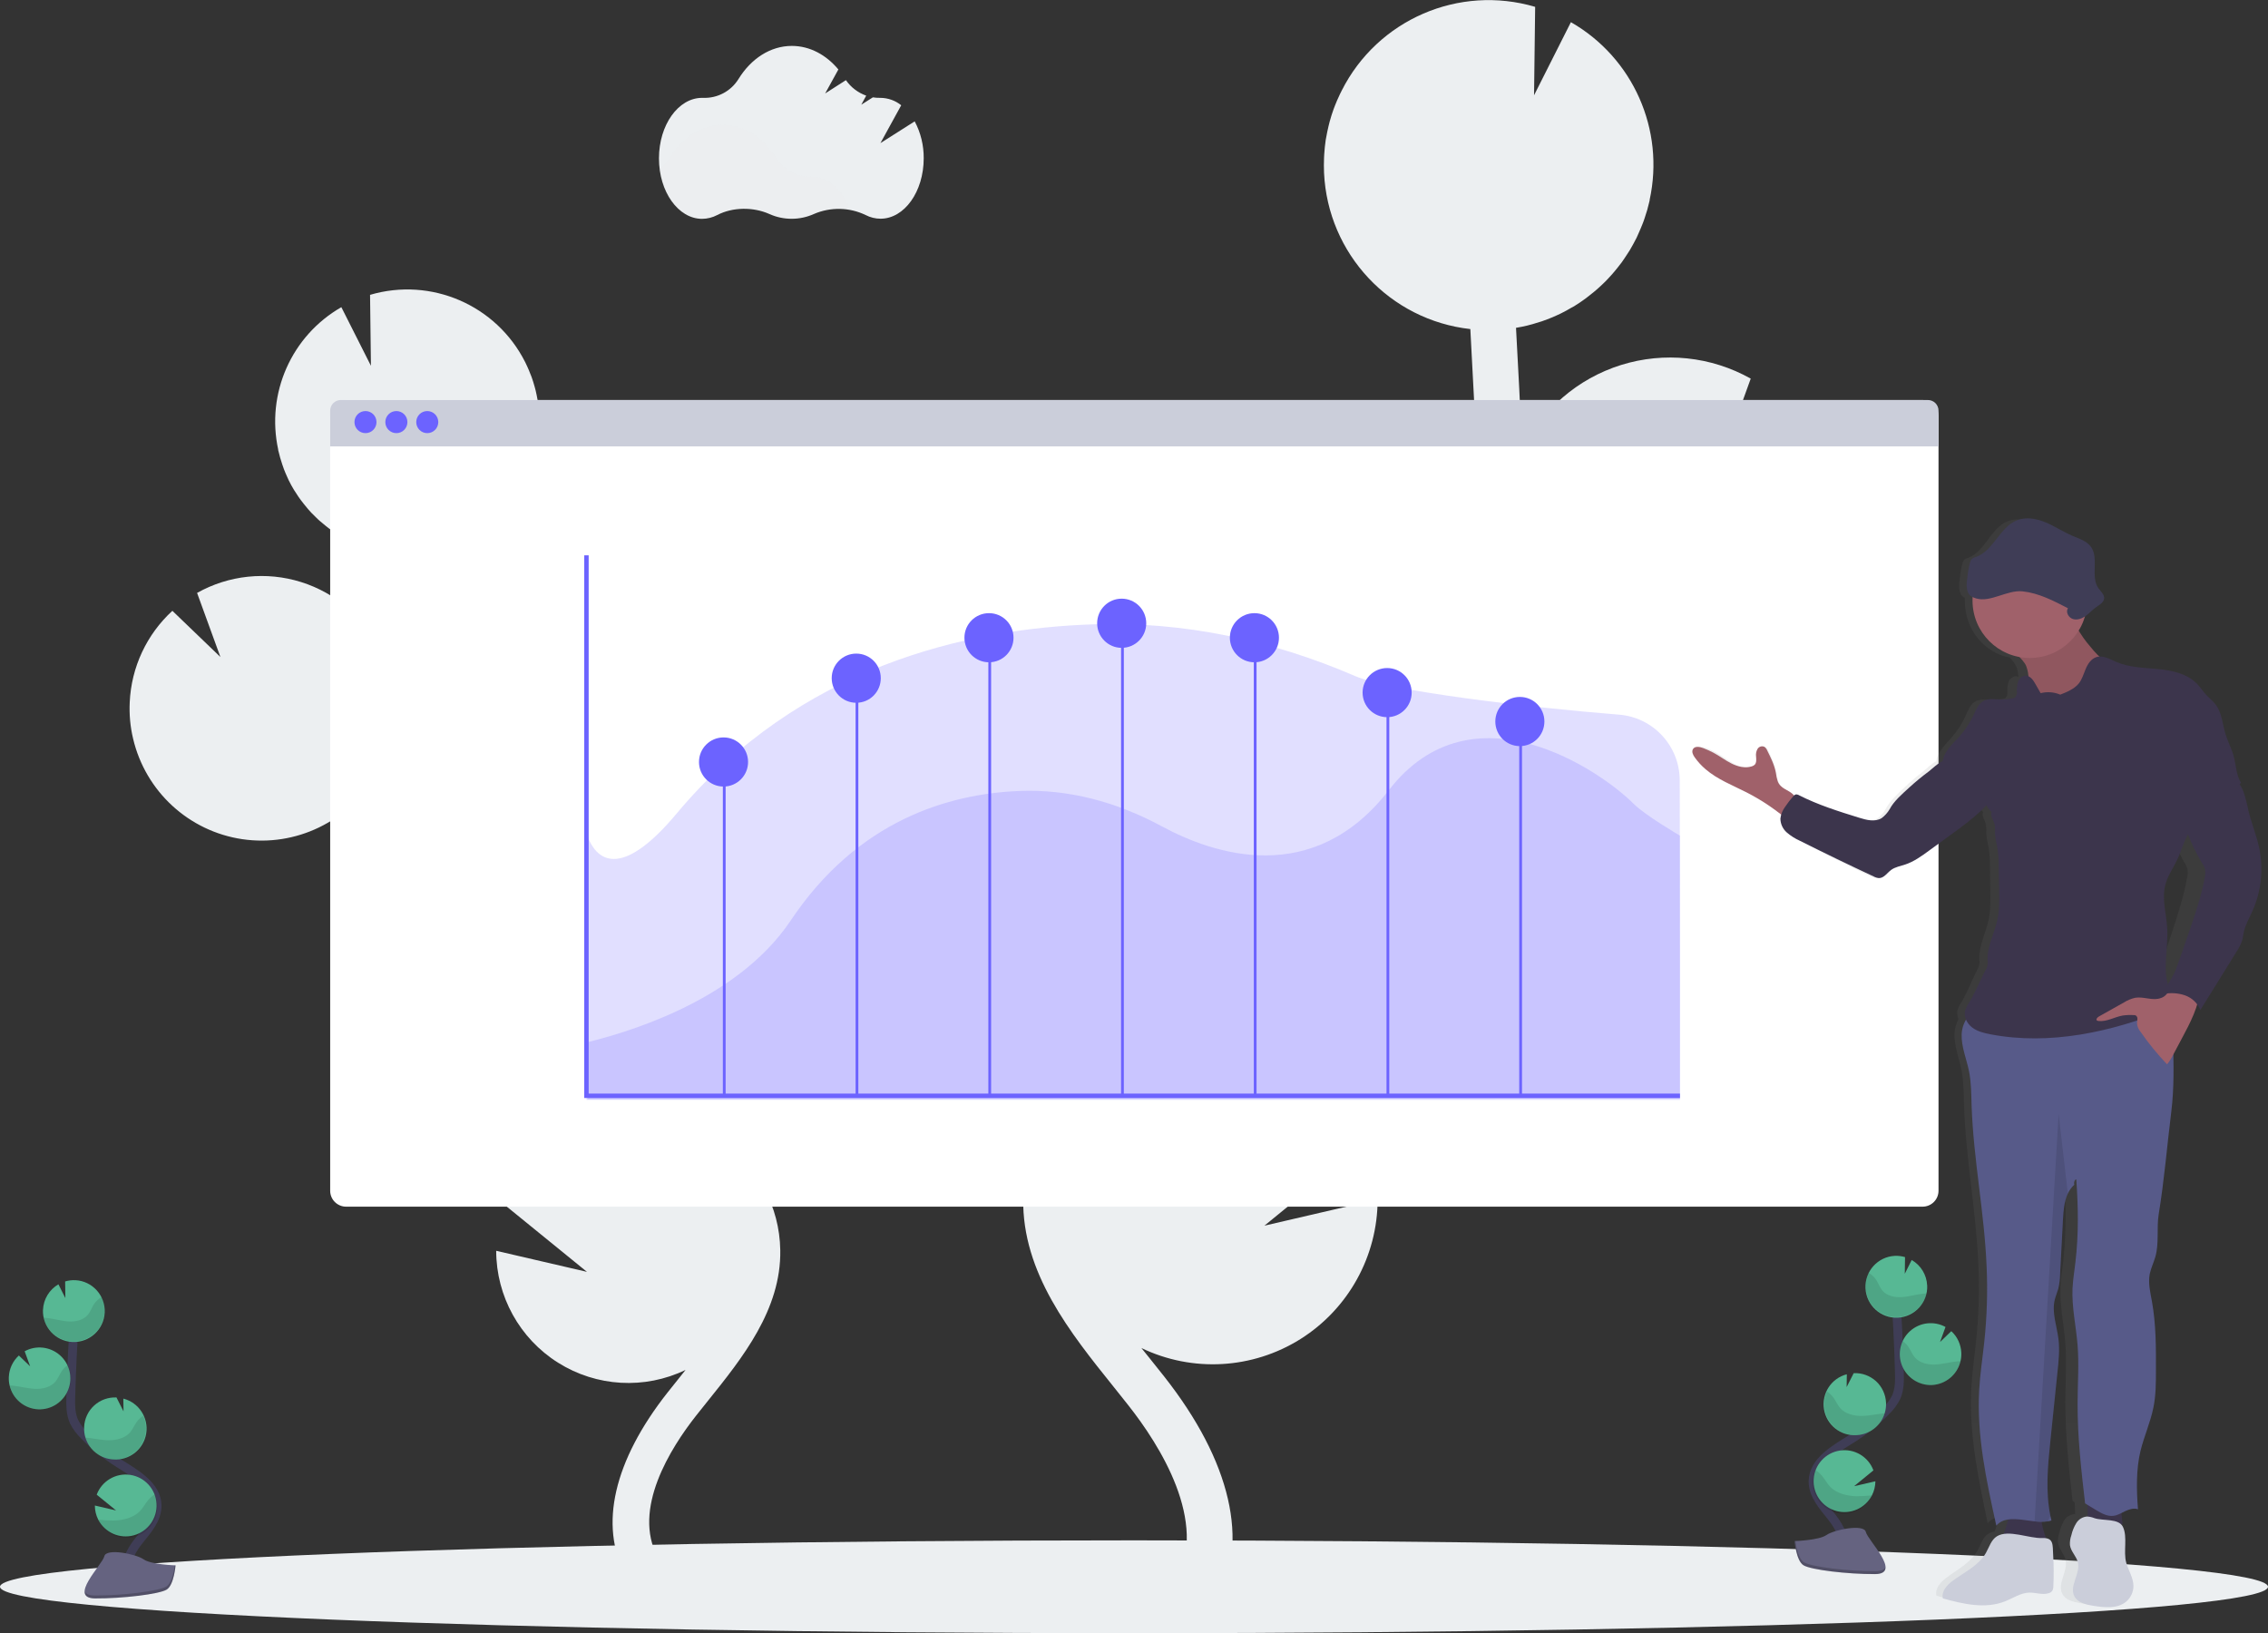 <svg xmlns="http://www.w3.org/2000/svg" viewBox="0 0 493 355" width="493" height="355">
	<rect x="0" y="0" width="493" height="355" fill="#333333" stroke="none"/>
	<defs>
		<linearGradient id="grd1" gradientUnits="userSpaceOnUse"  x1="6294.951" y1="23697.358" x2="6294.951" y2="110.782">
			<stop offset="0" stop-color="#808080" stop-opacity="0.25" />
			<stop offset="54" stop-color="#808080" stop-opacity="0.12" />
			<stop offset="100" stop-color="#808080" stop-opacity="0.1" />
		</linearGradient>
	</defs>
	<style>
		tspan { white-space:pre }
		.shp0 { fill: #eceff1 } 
		.shp1 { opacity: 0.031;fill: #cfd8dc } 
		.shp2 { fill: #ffffff } 
		.shp3 { fill: #cbceda } 
		.shp4 { fill: #6c63ff } 
		.shp5 { opacity: 0.2;fill: #6c63ff } 
		.shp6 { fill: none;stroke: #6c63ff;stroke-width: 0.96 } 
		.shp7 { fill: none;stroke: #6c63ff;stroke-width: 0.6 } 
		.shp8 { fill: url(#grd1) } 
		.shp9 { fill: #a0616a } 
		.shp10 { fill: #3c354c } 
		.shp11 { opacity: 0.102;fill: #000000 } 
		.shp12 { fill: #575a89 } 
		.shp13 { fill: #3f3d56 } 
		.shp14 { fill: none;stroke: #3f3d56;stroke-width: 1.92 } 
		.shp15 { fill: #57b894 } 
		.shp16 { fill: #656380 } 
		.shp17 { opacity: 0.2;fill: #000000 } 
	</style>
	<g id="Client-Side">
		<g id="4-1-1-Overview">
			<g id="undraw_growth_analytics_8btt">
				<path id="Path" class="shp0" d="M198.83 26.38L191.38 31.11L195.9 22.88C194.62 21.85 193.04 21.29 191.4 21.27L191.28 21.27C190.77 21.28 190.25 21.24 189.74 21.16L187.22 22.76L188.29 20.79C186.51 20.16 184.96 18.98 183.88 17.42L179.37 20.31L182.24 15.1C179.6 11.93 176.04 9.98 172.12 9.98C167.43 9.98 163.25 12.78 160.55 17.14C158.92 19.8 155.99 21.38 152.87 21.27L152.62 21.27C147.44 21.27 143.24 27.16 143.24 34.42C143.24 41.68 147.44 47.57 152.62 47.57C153.76 47.56 154.88 47.28 155.89 46.75C159.27 44.99 163.71 44.95 167.25 46.52C170.32 47.9 173.84 47.9 176.91 46.52C180.52 44.96 184.62 45.04 188.16 46.74C189.16 47.26 190.27 47.54 191.4 47.54C196.59 47.54 200.79 41.66 200.79 34.4C200.81 31.6 200.14 28.84 198.83 26.38Z" />
				<path id="Path" class="shp1" d="M184.8 45.62C182.09 45.1 179.29 45.41 176.76 46.5C173.68 47.87 170.17 47.87 167.1 46.5C163.47 44.9 159.31 44.98 155.74 46.72C154.74 47.25 153.61 47.53 152.48 47.54C147.87 47.54 144.04 42.89 143.24 36.76C144.16 36.09 144.94 35.25 145.54 34.28C148.24 29.92 152.42 27.12 157.12 27.12C161.81 27.12 165.95 29.88 168.63 34.2C170.27 36.85 173.17 38.44 176.28 38.41L176.4 38.41C180.08 38.38 183.25 41.33 184.8 45.62Z" />
				<path id="Path" class="shp0" d="M135.3 231.19L132.29 229.31C132 229.14 131.71 228.94 131.43 228.76C144.65 226.48 154.53 215.33 155.23 201.91C155.92 188.49 147.24 176.38 134.33 172.74L134.48 184.59L127.98 171.7L127.9 171.7C112.06 170.96 98.63 183.22 97.89 199.08C97.86 199.63 97.89 200.17 97.89 200.71C95.63 198.13 93.57 195.36 92.21 192.32C89.46 186.18 89.41 179.21 89.63 170.75C90.06 153.99 90.78 137.09 91.72 120.24C105.74 118.68 116.55 107.15 117.22 93.03C117.26 92.16 117.24 91.29 117.22 90.43C117.22 90.21 117.22 90 117.18 89.78C117.13 88.95 117.05 88.12 116.92 87.3C116.92 87.17 116.87 87.04 116.85 86.91C116.73 86.22 116.59 85.54 116.43 84.86C116.36 84.61 116.3 84.36 116.23 84.11C116.03 83.37 115.81 82.67 115.55 81.94C115.47 81.7 115.37 81.46 115.27 81.24C115.07 80.71 114.85 80.19 114.62 79.69C114.49 79.42 114.37 79.15 114.24 78.88C114.21 78.82 114.18 78.74 114.14 78.68L114.14 78.68C107.89 66.31 93.71 60.18 80.44 64.09L80.63 79.51L74.2 66.77C63.36 72.98 57.8 85.53 60.48 97.76L60.45 97.76C60.5 97.96 60.56 98.16 60.61 98.36C60.7 98.74 60.8 99.12 60.9 99.49C61.04 99.97 61.19 100.45 61.35 100.93C61.47 101.29 61.58 101.64 61.72 101.99C61.91 102.5 62.13 102.99 62.35 103.49C62.48 103.78 62.6 104.07 62.74 104.36C63.1 105.1 63.5 105.83 63.93 106.53C64.08 106.78 64.24 107.01 64.41 107.26C64.71 107.74 65.02 108.22 65.37 108.67C65.57 108.95 65.79 109.22 66.01 109.5C66.32 109.9 66.65 110.29 66.97 110.67C67.2 110.94 67.45 111.21 67.69 111.47C68.05 111.84 68.41 112.2 68.78 112.55C69.03 112.79 69.26 113.03 69.53 113.25C69.96 113.63 70.4 113.99 70.84 114.34C71.07 114.52 71.29 114.7 71.52 114.87C72.2 115.35 72.9 115.83 73.62 116.31C73.76 116.4 73.91 116.46 74.04 116.54C74.65 116.9 75.26 117.24 75.9 117.55C76.17 117.68 76.45 117.8 76.73 117.93C77.24 118.16 77.77 118.38 78.3 118.59L79.26 118.93C79.79 119.11 80.33 119.27 80.87 119.41C81.19 119.49 81.51 119.59 81.83 119.66C82.41 119.8 83.01 119.92 83.62 120.02L83.73 120.05C83.34 127.15 82.99 134.26 82.68 141.37C79.22 134.26 72.99 128.88 65.45 126.52C57.91 124.15 49.73 125.01 42.84 128.88L47.91 142.81L37.47 132.77C31.88 137.9 28.54 145.04 28.2 152.63C28.07 155.29 28.31 157.96 28.93 160.55C31.62 172.02 41.03 180.68 52.66 182.41C64.3 184.13 75.81 178.57 81.7 168.37C81.7 169.09 81.65 169.81 81.63 170.54C81.44 178 81.2 187.29 84.92 195.59C87.44 201.21 91.48 205.78 95.47 209.87C98.07 212.53 100.77 215.11 103.54 217.61C106.26 221.27 109.82 224.23 113.91 226.25C118.45 229.76 123.16 233.06 128.03 236.11L131.07 238C133.81 239.69 136.61 241.44 139.35 243.25C138.87 243.2 138.39 243.15 137.91 243.12C125.42 242.54 113.99 250.12 109.64 261.86L127.59 276.46L107.86 271.88C107.87 281.76 112.95 290.95 121.3 296.2C129.66 301.46 140.12 302.06 149.02 297.78L147.71 299.43C146.83 300.53 145.95 301.63 145.09 302.71C133.42 317.52 130.18 331.58 135.95 342.29L142.98 338.49C137.34 328.06 145.79 314.71 151.34 307.68C152.18 306.62 153.04 305.54 153.91 304.46C161.37 295.18 169.82 284.66 169.61 271.76C169.29 252.3 150.45 240.6 135.3 231.19Z" />
				<path id="Path" class="shp0" d="M265.24 209.93L269 207.59C269.36 207.36 269.71 207.11 270.07 206.89C253.5 204.04 241.14 190.03 240.36 173.22C240.08 167.6 241.14 162.01 243.45 156.88C247.8 147.17 256.23 139.89 266.47 137L266.28 151.79L274.37 135.71L274.47 135.71C294.23 134.79 310.99 150.08 311.92 169.88C311.95 170.56 311.92 171.24 311.92 171.91C314.74 168.69 317.3 165.23 319 161.45C322.43 153.76 322.5 145.11 322.22 134.54C321.69 113.62 320.79 92.54 319.61 71.53C302.12 69.58 288.64 55.19 287.81 37.58C287.76 36.49 287.77 35.41 287.81 34.33C287.81 34.06 287.82 33.79 287.85 33.53C287.92 32.48 288.02 31.45 288.17 30.44C288.19 30.27 288.23 30.11 288.26 29.96C288.41 29.09 288.59 28.24 288.79 27.4C288.87 27.09 288.95 26.77 289.03 26.44C289.28 25.53 289.56 24.62 289.88 23.74C289.98 23.44 290.11 23.15 290.22 22.86C290.48 22.2 290.75 21.56 291.05 20.94C291.2 20.61 291.35 20.27 291.53 19.94C291.57 19.86 291.6 19.77 291.65 19.69C299.44 4.25 317.13 -3.4 333.7 1.49L333.46 20.71L341.47 4.82C355 12.57 361.93 28.23 358.58 43.47L358.61 43.47C358.56 43.73 358.48 43.95 358.42 44.23C358.31 44.71 358.19 45.19 358.06 45.64C357.89 46.24 357.7 46.82 357.5 47.41C357.35 47.85 357.21 48.29 357.02 48.73C356.78 49.36 356.5 49.98 356.23 50.6C356.06 50.96 355.92 51.33 355.75 51.68C355.27 52.61 354.79 53.52 354.26 54.4C354.08 54.71 353.87 55 353.67 55.31C353.29 55.9 352.9 56.49 352.49 57.06C352.23 57.41 351.95 57.75 351.68 58.1C351.29 58.58 350.89 59.09 350.47 59.56C350.18 59.88 349.87 60.21 349.56 60.56C349.13 61.04 348.67 61.47 348.21 61.91C347.9 62.2 347.59 62.5 347.25 62.79C346.72 63.27 346.17 63.7 345.61 64.14C345.33 64.36 345.06 64.59 344.77 64.8C343.93 65.43 343.05 66.02 342.15 66.58C341.98 66.68 341.8 66.76 341.62 66.86C340.87 67.31 340.1 67.73 339.31 68.12C338.97 68.29 338.62 68.43 338.28 68.6C337.63 68.89 336.98 69.17 336.31 69.42C335.92 69.57 335.52 69.71 335.13 69.85C334.47 70.07 333.8 70.27 333.13 70.46C332.73 70.57 332.33 70.68 331.92 70.78C331.19 70.96 330.44 71.1 329.69 71.23L329.54 71.26C330.04 80.13 330.48 89 330.86 97.87C335.18 88.99 342.95 82.29 352.36 79.34C361.77 76.4 371.97 77.47 380.56 82.3L374.28 99.68L387.3 87.16C394.28 93.55 398.44 102.46 398.87 111.93C399.03 115.24 398.73 118.55 397.96 121.78C394.61 136.1 382.87 146.91 368.35 149.07C353.82 151.22 339.46 144.28 332.11 131.55C332.11 132.45 332.17 133.35 332.19 134.25C332.43 143.57 332.73 155.16 328.1 165.5C324.96 172.52 319.9 178.22 314.91 183.32C311.65 186.65 308.3 189.86 304.84 192.97C301.43 197.54 296.99 201.23 291.89 203.75C286.21 208.12 280.34 212.24 274.27 216.05L270.48 218.41C267.07 220.53 263.58 222.7 260.15 224.96C260.75 224.9 261.35 224.84 261.96 224.81C277.54 224.08 291.79 233.52 297.22 248.16L274.85 266.42L299.46 260.71C299.45 273.04 293.11 284.5 282.69 291.06C272.26 297.61 259.21 298.35 248.11 293.02C248.67 293.71 249.22 294.4 249.78 295.09C250.87 296.46 251.97 297.82 253.04 299.18C267.6 317.65 271.65 335.2 264.44 348.56L255.67 343.82C262.69 330.8 252.13 314.14 245.21 305.39C244.16 304.06 243.09 302.72 242.01 301.37C232.71 289.79 222.16 276.67 222.42 260.57C222.82 236.26 246.34 221.66 265.24 209.93Z" />
				<path id="Path" class="shp2" d="M421.38 90.41L421.38 258.82C421.38 259.74 421.02 260.62 420.37 261.27C419.72 261.92 418.84 262.29 417.92 262.29L75.23 262.29C74.31 262.29 73.43 261.92 72.78 261.27C72.13 260.62 71.77 259.74 71.77 258.82L71.77 90.41C71.77 89.49 72.13 88.61 72.78 87.96C73.43 87.31 74.31 86.95 75.23 86.95L417.92 86.95C419.83 86.95 421.38 88.5 421.38 90.41Z" />
				<path id="Path" class="shp3" d="M421.38 89.26L421.38 97.04L71.77 97.04L71.77 89.26C71.77 87.98 72.81 86.95 74.08 86.95L419.07 86.95C420.35 86.95 421.38 87.98 421.38 89.26Z" />
				<path id="Oval" class="shp4" d="M79.45 94.15C78.12 94.15 77.05 93.08 77.05 91.75C77.05 90.42 78.12 89.35 79.45 89.35C80.77 89.35 81.84 90.42 81.84 91.75C81.84 93.08 80.77 94.15 79.45 94.15Z" />
				<path id="Oval" class="shp4" d="M86.16 94.15C84.83 94.15 83.76 93.08 83.76 91.75C83.76 90.42 84.83 89.35 86.16 89.35C87.49 89.35 88.56 90.42 88.56 91.75C88.56 93.08 87.49 94.15 86.16 94.15Z" />
				<path id="Oval" class="shp4" d="M92.87 94.15C91.55 94.15 90.48 93.08 90.48 91.75C90.48 90.42 91.55 89.35 92.87 89.35C94.2 89.35 95.27 90.42 95.27 91.75C95.27 93.08 94.2 94.15 92.87 94.15Z" />
				<path id="Path" class="shp5" d="M365.18 209.91L365.18 238.82L127.7 238.95L127.48 181.16C129.99 188.56 136.18 189.89 147.08 176.84C173.72 144.97 209.94 136.58 237.97 135.7C257.15 135.1 276.29 139.06 294.56 146.95C302.14 150.23 332.13 153.76 351.91 155.34C359.36 155.92 365.11 162.14 365.13 169.62L365.18 209.91Z" />
				<path id="Path" class="shp5" d="M365.18 181.64L365.18 239.09L127.48 239.09L127.48 226.6C134.28 224.89 159.7 218.29 171.88 200.08C186.46 178.27 206.28 172.53 221.61 171.93C232.12 171.51 242.58 174.22 252.56 179.62C263.79 185.69 285.45 193.02 301.9 171.75C320.09 148.24 348.04 167.61 355.13 174.74C357.66 177.26 365.18 181.64 365.18 181.64Z" />
				<path id="Path" class="shp6" d="M127.48 120.71L127.48 238.19L365.18 238.19" />
				<path id="Path" fill-rule="evenodd" class="shp7" d="M157.43 238.19L157.43 166.57" />
				<path id="Path" fill-rule="evenodd" class="shp7" d="M186.28 238.19L186.28 147.41" />
				<path id="Path" fill-rule="evenodd" class="shp7" d="M215.14 238.19L215.14 138.3" />
				<path id="Path" fill-rule="evenodd" class="shp7" d="M243.99 238.19L243.99 135.48" />
				<path id="Path" fill-rule="evenodd" class="shp7" d="M272.84 238.19L272.84 138.62" />
				<path id="Path" fill-rule="evenodd" class="shp7" d="M301.69 238.19L301.69 150.24" />
				<path id="Path" fill-rule="evenodd" class="shp7" d="M330.54 238.19L330.54 156.2" />
				<path id="Oval" class="shp4" d="M157.28 170.97C154.33 170.97 151.94 168.58 151.94 165.63C151.94 162.68 154.33 160.29 157.28 160.29C160.22 160.29 162.61 162.68 162.61 165.63C162.61 168.58 160.22 170.97 157.28 170.97Z" />
				<path id="Oval" class="shp4" d="M186.13 152.76C183.18 152.76 180.79 150.37 180.79 147.41C180.79 144.46 183.18 142.07 186.13 142.07C189.08 142.07 191.46 144.46 191.46 147.41C191.46 150.37 189.08 152.76 186.13 152.76Z" />
				<path id="Oval" class="shp4" d="M214.98 143.96C212.03 143.96 209.64 141.57 209.64 138.62C209.64 135.66 212.03 133.28 214.98 133.28C217.93 133.28 220.31 135.66 220.31 138.62C220.31 141.57 217.93 143.96 214.98 143.96Z" />
				<path id="Oval" class="shp4" d="M243.82 140.82C240.87 140.82 238.49 138.43 238.49 135.48C238.49 132.52 240.87 130.13 243.82 130.13C246.77 130.13 249.16 132.52 249.16 135.48C249.16 138.43 246.77 140.82 243.82 140.82Z" />
				<path id="Oval" class="shp4" d="M272.68 143.96C269.73 143.96 267.34 141.57 267.34 138.62C267.34 135.66 269.73 133.28 272.68 133.28C275.62 133.28 278.01 135.66 278.01 138.62C278.01 141.57 275.62 143.96 272.68 143.96Z" />
				<path id="Oval" class="shp4" d="M301.53 155.89C298.58 155.89 296.19 153.5 296.19 150.55C296.19 147.6 298.58 145.21 301.53 145.21C304.48 145.21 306.86 147.6 306.86 150.55C306.86 153.5 304.48 155.89 301.53 155.89Z" />
				<path id="Oval" class="shp4" d="M330.38 162.18C327.43 162.18 325.04 159.79 325.04 156.83C325.04 153.88 327.43 151.49 330.38 151.49C333.33 151.49 335.71 153.88 335.71 156.83C335.71 159.79 333.33 162.18 330.38 162.18Z" />
				<path id="Oval" class="shp0" d="M246.5 355C110.19 355 0 350.49 0 344.91C0 339.33 110.19 334.82 246.5 334.82C382.81 334.82 493 339.33 493 344.91C493 350.49 382.81 355 246.5 355Z" />
				<path id="Shape" fill-rule="evenodd" class="shp8" d="M485.38 197.97C484.73 199.47 483.91 200.92 483.57 202.53C483.44 203.15 483.38 203.79 483.21 204.4C482.94 205.25 482.55 206.06 482.06 206.8L474.49 219.4C474.34 218.98 474.13 218.58 473.87 218.22C473.12 220.8 471.87 223.24 470.64 225.64L468.92 229.01L468.92 229.05C469.05 233.21 468.91 237.37 468.47 241.51C467.61 248.8 467 256.38 465.86 263.65C465.38 266.69 465.97 269.87 465.17 272.84C464.82 274.1 464.24 275.3 464 276.59C463.63 278.55 464.11 280.56 464.45 282.52C465.28 287.4 465.28 292.42 465.28 297.41C465.27 300.09 465.24 302.8 464.76 305.44C464.14 308.64 462.82 311.65 462.08 314.82C461.13 318.83 461.22 323.39 461.54 327.52C460.68 327.19 459.72 327.51 458.89 327.93L458.09 328.34C458.17 329.13 458.26 329.94 458.34 330.74L457.99 330.74C458.16 330.92 458.28 331.13 458.37 331.37C459.38 333.56 458.42 336.75 459.06 339.12C459.52 340.81 460.56 342.38 460.56 344.13C460.57 345.47 460 346.74 459 347.61C457.17 349.15 454.53 348.85 452.21 348.47C450.69 348.22 448.95 347.82 448.26 346.38C447.17 344.14 449.56 341.52 448.99 339.08C448.69 337.74 447.53 336.7 447.34 335.33C447.3 334.61 447.4 333.89 447.63 333.2C447.83 332.27 448.18 331.38 448.65 330.56C449.12 329.74 449.97 329.2 450.91 329.12L451.11 329.12C451.05 328.92 451.03 328.71 451.05 328.5C451.06 327.91 450.98 327.21 450.98 326.58L450.51 326.26C449.71 319.08 448.92 311.88 448.95 304.65C448.95 300.44 449.27 296.18 448.95 292.04C448.63 287.9 447.71 283.79 447.9 279.64C447.98 277.76 448.29 275.9 448.51 274.02C449.11 268.05 449.17 262.04 448.68 256.07C448.27 256.17 448.12 256.84 448.27 257.24C447.69 257.8 447.23 258.47 446.91 259.21C446.18 260.88 446.02 262.91 445.93 264.79L445.34 276.5C445.32 276.78 445.29 277.06 445.29 277.34C445.25 278.17 445.13 279 444.94 279.81C444.88 280 444.83 280.2 444.76 280.38C444.64 280.76 444.51 281.13 444.39 281.51C444.33 281.7 444.28 281.89 444.23 282.08C444.15 282.43 444.09 282.78 444.05 283.14C444.02 283.49 444.01 283.85 444.02 284.2C444.05 286.33 444.72 288.5 444.98 290.65C445.08 291.54 445.12 292.43 445.1 293.32C445.08 294.82 444.93 296.31 444.79 297.8C444.29 302.76 443.8 307.73 443.31 312.69C443.14 314.38 442.98 316.09 442.86 317.79C442.81 318.48 442.79 319.16 442.75 319.84C442.7 320.52 442.7 321.2 442.7 321.88C442.69 322.56 442.7 323.24 442.73 323.92C442.75 324.26 442.78 324.6 442.78 324.94C442.83 325.61 442.89 326.29 442.98 326.96C443.07 327.62 443.17 328.29 443.31 328.96C443.37 329.29 443.45 329.63 443.53 329.96C443.27 330.04 443.02 330.1 442.76 330.14C442.33 330.21 441.9 330.25 441.47 330.25C441.5 330.44 441.54 330.64 441.54 330.83C441.73 331.85 442.01 332.85 442.4 333.82C443.96 334.09 443.76 335.53 443.87 337.45C444 339.71 444.01 341.97 443.9 344.23C443.92 344.56 443.84 344.89 443.69 345.19C443.5 345.46 443.22 345.66 442.89 345.74C441.6 346.15 440.22 345.56 438.87 345.6C437.09 345.66 435.53 346.8 433.87 347.48C429.79 349.18 425.17 348.09 420.93 346.85C420.56 345.38 421.74 343.99 422.92 343.08C425.37 341.18 428.35 339.77 429.87 337.01C430.57 335.74 430.98 334.17 432.17 333.41C432.6 333.14 433.08 332.97 433.58 332.9C433.93 331.98 434.26 330.73 434.51 329.77C433.56 329.89 432.69 330.36 432.07 331.09C430.02 321.38 427.96 311.58 428.51 301.69C428.7 298.2 429.22 294.74 429.57 291.27C430.12 285.9 430.28 280.49 430.05 275.09C429.58 263.39 427.29 251.81 426.92 240.1C426.85 237.6 426.85 235.08 426.37 232.62C425.85 229.95 424.76 227.38 424.85 224.66C424.89 223.57 425.19 222.5 425.73 221.54C425.43 220.89 425.37 220.17 425.53 219.49C425.77 218.83 426.09 218.21 426.49 217.63C427.84 215.27 428.83 212.62 430.08 210.22C430.27 209.69 430.33 209.13 430.24 208.58C430.12 205.62 431.63 202.88 432.25 200C432.71 197.88 432.67 195.68 432.64 193.51C432.62 191.84 432.56 190.15 432.56 188.48C432.58 186.97 432.47 185.47 432.24 183.99C432 183.08 431.84 182.15 431.76 181.21C431.8 180.57 431.78 179.93 431.71 179.29C431.5 178.32 430.67 177.39 431.07 176.49C430.61 176.09 430.24 175.6 429.97 175.05C427.9 177.36 425.37 179.33 422.9 181.2L417.99 184.92C416.46 186.08 414.9 187.26 413.1 187.88C412.09 188.22 411.01 188.4 410.17 189.05C409.33 189.71 408.66 190.84 407.62 190.82C407.24 190.78 406.88 190.66 406.55 190.47C401.39 187.97 396.28 185.39 391.2 182.75C390.19 182.28 389.26 181.67 388.43 180.93C387.59 180.16 387.1 179.07 387.1 177.92C387.12 177.63 387.17 177.34 387.26 177.06C385.03 175.23 382.62 173.62 380.07 172.26C377.14 170.7 374 169.46 371.51 167.22C370.67 166.47 369.92 165.62 369.28 164.69C368.89 164.15 368.56 163.42 368.89 162.86C369.3 162.15 370.33 162.35 371.07 162.66C371.78 162.95 372.48 163.28 373.16 163.65C374.44 164.37 375.61 165.31 376.9 165.99C378.2 166.66 379.72 167.07 381.11 166.61C381.34 166.55 381.55 166.43 381.72 166.27C382.15 165.82 382.06 165.1 382.02 164.47C381.95 163.9 382.05 163.33 382.33 162.82C382.61 162.31 383.24 162.11 383.77 162.37C384.04 162.57 384.24 162.85 384.36 163.17C385.19 164.7 385.79 166.34 386.17 168.04C386.24 168.62 386.36 169.2 386.52 169.76C387.12 171.54 388.8 171.62 389.88 172.78C389.92 172.82 389.95 172.87 389.98 172.92C390.07 172.82 390.19 172.74 390.32 172.7C390.56 172.67 390.79 172.73 390.99 172.87C394.97 174.98 399.26 176.37 403.53 177.75C405.07 178.25 406.84 178.72 408.2 177.83C408.88 177.31 409.45 176.65 409.87 175.91C410.71 174.17 412.52 172.56 413.87 171.26C415.2 170 416.58 168.81 418.03 167.69C418.78 167.1 419.86 165.95 420.91 165.47C420.9 165.42 420.9 165.38 420.91 165.33C421.28 163.27 422.95 161.79 424.3 160.24C425.51 158.83 426.52 157.25 427.28 155.55C427.81 154.36 428.31 153.05 429.41 152.44C430.51 151.83 431.84 152.15 433.09 152.15C433.85 152.13 434.6 152.05 435.34 151.92C435.54 151.9 435.74 151.84 435.92 151.73C436.24 151.41 436.4 150.95 436.34 150.49C436.3 149.76 436.37 149.02 436.57 148.32C436.77 147.61 437.37 147.09 438.09 146.99C438.32 146.98 438.54 147.02 438.74 147.12C438.7 146.34 438.54 145.57 438.26 144.84C437.89 144.15 437.44 143.52 436.9 142.95C431.33 141.9 427.1 136.83 427.1 130.71C427.1 130.46 427.1 130.2 427.1 129.95C426.29 129.54 426 128.96 425.86 127.78C425.76 126.89 426.35 122.59 426.8 121.86C427.06 121.55 427.41 121.34 427.81 121.26C431.45 119.93 432.74 114.81 436.33 113.32C438.25 112.53 440.45 112.98 442.35 113.8C444.26 114.62 445.97 115.84 447.89 116.68C449.29 117.29 450.84 117.77 451.72 119.02C453.5 121.53 451.58 125.49 453.32 128.02C453.79 128.73 454.57 129.38 454.5 130.24C454.42 131.09 453.56 131.59 452.9 132.08C452.14 132.65 451.47 133.41 450.7 134L450.51 134.14C450.2 135.22 449.76 136.26 449.19 137.23C449.92 138.45 450.74 139.61 451.65 140.71C452.2 141.46 452.81 142.16 453.48 142.8C454.67 142.72 455.87 143.45 457.01 143.96C459.72 145.19 462.76 145.18 465.7 145.5C468.64 145.82 471.75 146.5 473.81 148.7C474.52 149.46 475.07 150.37 475.77 151.14C476.38 151.82 477.09 152.39 477.64 153.12C479.03 154.97 479.12 157.5 479.79 159.74C480.27 161.35 481.07 162.85 481.48 164.49C481.94 166.39 481.98 168.48 482.97 170.16L482.67 170.43C483 170.97 483.28 171.54 483.5 172.12C483.93 173.48 484.28 174.86 484.54 176.26C485.17 178.94 486.21 181.52 486.77 184.23C487.71 188.84 487.23 193.64 485.38 197.97ZM475.46 190.56C475.58 190.01 475.59 189.45 475.49 188.9C475.34 188.38 475.1 187.9 474.8 187.46C473.7 185.51 472.75 183.49 471.95 181.4C471.92 181.37 471.92 181.34 471.92 181.31C471.03 183.01 470.53 184.92 469.74 186.68C468.89 188.57 467.68 190.31 467.2 192.33C466.48 195.34 467.44 198.48 467.62 201.58C467.86 205.68 466.74 210 467.77 213.85C467.89 213.58 468.02 213.31 468.18 213.06C468.85 212.05 469.36 210.95 469.7 209.79L470.7 206.91C471.85 203.51 473.01 200.12 474 196.67C474.61 194.66 475.09 192.62 475.44 190.55L475.46 190.56Z" />
				<path id="Path" class="shp9" d="M386.4 169.75C386.22 169.18 386.1 168.6 386.03 168.02C385.72 166.29 384.92 164.7 384.14 163.13C384.02 162.81 383.8 162.53 383.52 162.33C382.98 162.09 382.35 162.28 382.04 162.79C381.75 163.29 381.64 163.87 381.72 164.44C381.76 165.07 381.85 165.8 381.41 166.24C381.22 166.41 381 166.53 380.76 166.59C379.32 167.05 377.73 166.64 376.37 165.96C375.01 165.28 373.8 164.33 372.46 163.62C371.76 163.25 371.03 162.92 370.28 162.63C369.51 162.32 368.44 162.11 368.01 162.82C367.66 163.39 368.01 164.12 368.41 164.66C369.08 165.6 369.86 166.45 370.74 167.2C373.34 169.44 376.62 170.69 379.68 172.25C383.1 174 386.29 176.18 389.17 178.72C389.45 178.39 389.62 177.98 389.65 177.54C389.88 176.32 390.89 173.84 389.87 172.78C388.76 171.61 387.01 171.53 386.4 169.75Z" />
				<path id="Path" class="shp10" d="M434.49 334.7C437.05 336.71 440.3 337.62 443.52 337.24C444.19 337.16 444.96 336.92 445.18 336.28C445.26 335.89 445.22 335.49 445.06 335.13C444.55 333.92 444.16 332.66 443.89 331.38C443.72 330.21 443.77 328.82 442.82 328.12C441.45 327.11 437.86 327.16 436.97 328.73C436.76 329.07 435.41 335.48 434.49 334.7Z" />
				<path id="Path" class="shp10" d="M453.81 329.04C453.75 329.29 453.79 329.57 453.94 329.79C454.09 330.01 454.33 330.15 454.6 330.18C456.8 330.86 459.08 331.24 461.39 331.32L460.91 326.7C460.93 326.49 460.85 326.28 460.71 326.13C460.56 325.98 460.35 325.9 460.14 325.92C458.82 325.7 456.04 324.8 454.77 325.26C453.34 325.78 453.84 327.66 453.81 329.04Z" />
				<path id="Path" class="shp9" d="M440.42 144.71C440.79 145.68 440.98 146.71 440.96 147.75C441.08 151.47 440.44 155.49 437.85 158.16C440.76 157.3 444.03 157.82 446.77 156.52C448.04 155.92 449.11 154.97 450.3 154.22C452.42 152.89 454.89 152.25 457.09 151.07C459.3 149.89 461.34 147.89 461.47 145.4C460.51 144.39 458.97 144.24 457.71 143.63C456.36 142.97 455.36 141.76 454.4 140.59C453.28 139.31 452.29 137.9 451.46 136.41C450.62 134.9 450.29 133.17 450.5 131.46C448.05 131.9 446.27 134.04 443.95 134.96C443.05 135.32 442.08 135.48 441.2 135.89C439.95 136.47 437.41 138.43 437.36 139.96C437.37 141.64 439.77 143.23 440.42 144.71Z" />
				<path id="Path" class="shp11" d="M440.42 144.71C440.79 145.68 440.98 146.71 440.96 147.75C441.08 151.47 440.44 155.49 437.85 158.16C440.76 157.3 444.03 157.82 446.77 156.52C448.04 155.92 449.11 154.97 450.3 154.22C452.42 152.89 454.89 152.25 457.09 151.07C459.3 149.89 461.34 147.89 461.47 145.4C460.51 144.39 458.97 144.24 457.71 143.63C456.36 142.97 455.36 141.76 454.4 140.59C453.28 139.31 452.29 137.9 451.46 136.41C450.62 134.9 450.29 133.17 450.5 131.46C448.05 131.9 446.27 134.04 443.95 134.96C443.05 135.32 442.08 135.48 441.2 135.89C439.95 136.47 437.41 138.43 437.36 139.96C437.37 141.64 439.77 143.23 440.42 144.71Z" />
				<path id="Path" class="shp12" d="M471.97 241.73C471.06 249.05 470.44 256.66 469.24 263.94C468.76 266.99 469.36 270.19 468.52 273.17C468.16 274.44 467.56 275.64 467.29 276.93C466.92 278.9 467.41 280.91 467.77 282.88C468.66 287.8 468.66 292.84 468.64 297.85C468.64 300.54 468.64 303.26 468.1 305.91C467.46 309.12 466.08 312.16 465.3 315.32C464.31 319.35 464.41 323.92 464.74 328.07C463.84 327.74 462.83 328.07 461.97 328.47C461.12 328.88 460.25 329.43 459.3 329.5C458.01 329.62 456.8 328.93 455.68 328.27C454.83 327.77 454.09 327.31 453.24 326.79C452.41 319.59 451.58 312.35 451.61 305.09C451.61 300.88 451.94 296.65 451.61 292.44C451.28 288.23 450.32 284.16 450.51 280C450.61 278.11 450.93 276.24 451.14 274.36C451.85 268.28 451.76 262.45 451.33 256.34C450.91 256.45 450.74 257.12 450.9 257.52C450.29 258.07 449.8 258.75 449.46 259.5C448.69 261.18 448.53 263.21 448.43 265.1L447.81 276.85C447.79 277.97 447.66 279.08 447.4 280.17C447.18 280.94 446.86 281.67 446.66 282.45C445.95 285.27 447.09 288.17 447.45 291.05C447.74 293.45 447.49 295.85 447.24 298.22L445.7 313.17C445.14 318.61 444.6 324.16 445.7 329.51C445.78 329.84 445.85 330.17 445.93 330.51C445.67 330.59 445.4 330.65 445.13 330.69C444.17 330.83 443.21 330.83 442.25 330.69C441.36 330.6 440.46 330.45 439.58 330.34C437.46 330.1 435.34 330.01 433.94 331.62C431.8 321.9 429.65 312.04 430.22 302.11C430.42 298.61 430.96 295.14 431.33 291.66C431.9 286.27 432.08 280.84 431.84 275.43C431.37 263.68 428.97 252.05 428.57 240.3C428.49 237.79 428.5 235.26 428 232.8C427.45 230.14 426.32 227.52 426.41 224.81C426.5 222.11 428.47 219.11 431.2 219.25C438.75 219.67 445.64 215.5 453.16 214.79C456.58 214.47 460.05 213.98 463.43 214.59C466.81 215.2 470.18 217.12 471.51 220.29C472.22 222.01 472.28 223.92 472.34 225.79C472.49 231.11 472.63 236.45 471.97 241.73Z" />
				<path id="Path" class="shp3" d="M434.07 333.94C432.83 334.71 432.4 336.28 431.68 337.56C430.09 340.33 426.97 341.75 424.41 343.65C423.18 344.57 421.95 345.96 422.34 347.44C426.77 348.68 431.59 349.78 435.86 348.07C437.6 347.38 439.22 346.24 441.08 346.18C442.49 346.14 443.95 346.73 445.28 346.32C445.62 346.25 445.91 346.05 446.12 345.77C446.27 345.48 446.35 345.15 446.34 344.81C446.45 342.54 446.44 340.27 446.3 338C446.17 335.79 446.47 334.22 443.94 334.32C441.05 334.44 436.59 332.39 434.07 333.94Z" />
				<path id="Path" class="shp3" d="M455.31 330.01C454.79 329.8 454.23 329.67 453.67 329.64C452.7 329.71 451.83 330.25 451.32 331.08C450.82 331.9 450.46 332.79 450.25 333.73C450.01 334.41 449.9 335.14 449.95 335.87C450.14 337.24 451.35 338.27 451.68 339.62C452.26 342.07 449.76 344.71 450.9 346.95C451.62 348.39 453.44 348.8 455.03 349.05C457.45 349.43 460.21 349.74 462.12 348.18C463.16 347.33 463.76 346.05 463.75 344.7C463.72 342.93 462.66 341.36 462.18 339.66C461.52 337.26 462.52 334.08 461.46 331.88C460.55 330.01 457.24 330.63 455.31 330.01Z" />
				<path id="Oval" class="shp9" d="M441.23 143.02C434.34 143.02 428.77 137.44 428.77 130.53C428.77 123.63 434.34 118.05 441.23 118.05C448.12 118.05 453.69 123.63 453.69 130.53C453.69 137.44 448.12 143.02 441.23 143.02Z" />
				<path id="Path" class="shp10" d="M447.84 150.99C446.49 150.42 445 150.31 443.58 150.67L442.45 148.69C441.97 147.81 441.25 146.82 440.25 146.86C439.51 146.96 438.89 147.48 438.66 148.2C438.46 148.91 438.37 149.64 438.42 150.38C438.48 150.84 438.32 151.31 437.98 151.63C437.79 151.73 437.59 151.8 437.37 151.81C436.6 151.95 435.82 152.03 435.03 152.04C433.72 152.04 432.33 151.73 431.19 152.34C430.06 152.96 429.53 154.26 428.98 155.47C428.17 157.18 427.12 158.76 425.86 160.16C424.45 161.72 422.71 163.2 422.32 165.27C422.15 166.15 422.94 166.8 423.58 167.44C426.09 169.94 429.61 171.48 431.47 174.5C431.91 175.21 432.26 176.01 432.93 176.49C432.52 177.4 433.41 178.33 433.6 179.31C433.67 179.94 433.69 180.59 433.65 181.23C433.74 182.17 433.9 183.1 434.13 184.01C434.38 185.5 434.49 187.01 434.47 188.52L434.55 193.57C434.59 195.75 434.62 197.95 434.15 200.08C433.5 202.96 431.92 205.72 432.04 208.69C432.13 209.24 432.08 209.81 431.88 210.34C430.57 212.74 429.54 215.4 428.13 217.77C427.73 218.35 427.41 218.98 427.17 219.64C426.8 221.01 427.57 222.49 428.7 223.35C429.83 224.2 431.26 224.55 432.65 224.82C445.57 227.3 458.98 224.31 471.19 219.41C471.52 219.31 471.81 219.15 472.07 218.93C472.96 218.06 472.26 216.6 471.75 215.46C469.84 211.24 471.37 206.34 471.09 201.73C470.91 198.62 469.9 195.48 470.66 192.44C471.14 190.42 472.42 188.67 473.31 186.78C474.27 184.72 474.81 182.45 476.06 180.58C477 179.29 478.1 178.13 479.34 177.12L487.13 170.16C486.1 168.49 486.06 166.38 485.57 164.48C485.15 162.83 484.31 161.33 483.81 159.71C483.11 157.46 483.01 154.91 481.56 153.07C480.99 152.33 480.25 151.76 479.61 151.08C478.88 150.31 478.31 149.4 477.56 148.63C475.41 146.42 472.16 145.72 469.1 145.43C466.03 145.13 462.86 145.11 460.02 143.88C458.63 143.28 457.15 142.37 455.71 142.83C454.57 143.18 453.83 144.3 453.37 145.41C452.9 146.52 452.58 147.72 451.81 148.64C450.87 149.75 449.21 150.48 447.84 150.99Z" />
				<path id="Path" class="shp10" d="M410.75 175.91C410.3 176.66 409.71 177.32 409.01 177.84C407.57 178.72 405.74 178.25 404.14 177.75C399.68 176.37 395.2 174.97 391.04 172.85C390.83 172.72 390.58 172.66 390.34 172.69C390.15 172.75 389.98 172.87 389.86 173.03C389.2 173.76 388.6 174.53 388.06 175.34C387.49 176.1 387.12 176.99 387.01 177.93C387.02 179.09 387.53 180.19 388.4 180.95C389.27 181.7 390.24 182.31 391.28 182.77C396.58 185.43 401.92 188.01 407.3 190.52C407.64 190.71 408.02 190.83 408.41 190.87C409.51 190.89 410.2 189.75 411.07 189.1C411.95 188.45 413.09 188.27 414.13 187.92C416.01 187.3 417.65 186.12 419.25 184.95L424.37 181.22C428.86 177.96 433.58 174.4 435.54 169.21L429.3 167.16C427.43 166.54 425.47 165.6 423.52 165.24C422.09 164.96 420.35 166.86 419.28 167.67C417.76 168.8 416.3 170 414.91 171.28C413.53 172.55 411.63 174.17 410.75 175.91Z" />
				<path id="Path" class="shp9" d="M469.76 216.92C468 217.63 466.01 216.57 464.14 216.88C463.27 217.08 462.44 217.42 461.68 217.9L456.23 220.96C455.9 221.14 455.53 221.58 455.82 221.82C455.91 221.88 456.01 221.91 456.11 221.92C457.92 222.16 459.62 221.05 461.43 220.74C462.22 220.63 463.03 220.6 463.83 220.65C463.96 220.64 464.09 220.66 464.22 220.71C464.49 220.86 464.64 221.16 464.62 221.47C464.62 221.78 464.53 222.07 464.52 222.38C464.57 223.09 464.85 223.76 465.31 224.3C467.04 226.8 468.97 229.15 471.06 231.35C471.6 230.67 472.06 229.94 472.44 229.17L474.23 225.81C476.09 222.34 477.99 218.75 478.29 214.82C476.95 214.39 474.45 212.98 473.07 213.72C471.68 214.47 471.36 216.41 469.76 216.92Z" />
				<path id="Path" class="shp13" d="M439.65 128.54C443.16 128.91 446.37 130.58 449.51 132.21C448.97 133.06 449.65 134.27 450.61 134.56C451.56 134.85 452.61 134.44 453.42 133.85C454.23 133.26 454.89 132.49 455.71 131.93C456.41 131.45 457.3 130.94 457.38 130.08C457.45 129.23 456.65 128.57 456.14 127.86C454.34 125.32 456.34 121.34 454.49 118.83C453.56 117.57 451.94 117.09 450.51 116.48C448.52 115.63 446.71 114.41 444.72 113.57C442.73 112.73 440.44 112.29 438.43 113.09C434.68 114.58 433.34 119.72 429.53 121.06C429.12 121.14 428.75 121.35 428.47 121.67C427.99 122.4 427.39 126.71 427.51 127.6C427.7 129.09 428.1 129.64 429.56 130.08C432.68 131.01 436.31 128.18 439.65 128.54Z" />
				<path id="Path" class="shp10" d="M485.1 168.37C486.23 169.4 487.11 170.67 487.67 172.09C488.12 173.45 488.48 174.83 488.75 176.24C489.41 178.94 490.49 181.53 491.07 184.23C492.06 188.86 491.56 193.69 489.63 198.01C488.95 199.52 488.1 200.97 487.74 202.59C487.61 203.21 487.55 203.85 487.37 204.46C487.08 205.32 486.67 206.12 486.16 206.87L478.3 219.54C477.69 218.05 476.46 216.88 474.94 216.35C473.43 215.84 471.8 215.74 470.24 216.07C470.82 215.15 471.08 214.11 471.68 213.19C472 212.7 472.3 212.19 472.58 211.66C472.84 211.09 473.08 210.5 473.28 209.91L474.31 206.99C475.51 203.58 476.7 200.18 477.76 196.72C478.4 194.71 478.91 192.65 479.28 190.57C479.4 190.04 479.41 189.5 479.32 188.96C479.16 188.44 478.91 187.94 478.59 187.49C477.44 185.55 476.45 183.52 475.62 181.42C475 179.95 474.37 178.31 474.93 176.82C475.29 176.03 475.81 175.33 476.47 174.77C479.09 172.31 481.98 170.16 485.1 168.37L485.1 168.37Z" />
				<path id="Path" class="shp11" d="M445.13 330.68L445.71 329.5C444.61 324.16 445.15 318.61 445.71 313.16L447.25 298.21C447.49 295.81 447.73 293.41 447.45 291.04C447.09 288.16 445.96 285.27 446.66 282.44C446.86 281.67 447.19 280.94 447.4 280.16C447.66 279.07 447.8 277.96 447.81 276.84L448.43 265.09C448.53 263.2 448.7 261.17 449.46 259.49L449.46 259.16L447.49 242.13L442.27 330.68L445.13 330.68Z" />
				<path id="Path" fill-rule="evenodd" class="shp14" d="M400.25 338.03C401.69 335.38 400.06 332.13 398.19 329.78C396.33 327.42 394.06 324.97 394.11 321.95C394.18 317.63 398.76 315.08 402.42 312.78C405.14 311.08 407.65 309.06 409.89 306.77C410.82 305.89 411.6 304.85 412.18 303.7C412.94 302 412.92 300.08 412.87 298.23C412.71 292.07 412.4 285.9 411.95 279.74" />
				<path id="Path" class="shp15" d="M418.91 279.41C418.81 277.11 417.54 275.03 415.55 273.88L414.05 276.87L414.1 273.25C413.38 273.04 412.63 272.95 411.88 272.98C408.18 273.17 405.33 276.32 405.5 280.02C405.68 283.73 408.82 286.59 412.51 286.42C416.21 286.25 419.08 283.11 418.92 279.41L418.91 279.41Z" />
				<path id="Path" class="shp15" d="M406.91 325.04C405.45 327.86 402.22 329.28 399.16 328.44C396.1 327.6 394.05 324.72 394.24 321.55C394.43 318.38 396.81 315.77 399.95 315.3C403.09 314.83 406.13 316.63 407.23 319.61L403.03 323.05L407.66 321.98C407.65 323.05 407.39 324.09 406.91 325.04L406.91 325.04Z" />
				<path id="Path" class="shp15" d="M403.58 311.95C400.12 312.19 397.04 309.75 396.48 306.31C395.93 302.88 398.08 299.58 401.45 298.72L401.41 301.5L402.94 298.48L402.94 298.48C404.72 298.39 406.46 299.02 407.79 300.22C409.11 301.43 409.89 303.11 409.97 304.9C410.01 305.67 409.91 306.45 409.68 307.2C408.86 309.91 406.41 311.81 403.58 311.95L403.58 311.95Z" />
				<path id="Path" class="shp15" d="M419.92 301.06C417.09 301.16 414.5 299.47 413.44 296.84C412.39 294.2 413.1 291.19 415.22 289.31C417.34 287.42 420.42 287.08 422.9 288.44L421.71 291.71L424.16 289.35C425.47 290.55 426.25 292.23 426.33 294.01C426.36 294.63 426.31 295.26 426.16 295.87C425.48 298.8 422.93 300.92 419.92 301.06Z" />
				<path id="Path" class="shp11" d="M418 281.2C416.45 281.37 414.94 281.86 413.38 281.95C411.82 282.05 410.11 281.68 409.12 280.46C408.6 279.81 408.33 278.98 407.88 278.27C407.45 277.6 406.87 277.05 406.18 276.67C405.08 278.99 405.38 281.74 406.98 283.75C408.58 285.77 411.18 286.69 413.69 286.14C416.19 285.58 418.17 283.65 418.77 281.15C418.51 281.16 418.26 281.18 418 281.2Z" />
				<path id="Path" class="shp11" d="M419.92 301.06C417.56 301.18 415.31 300.05 414 298.08C412.69 296.11 412.5 293.59 413.52 291.45C414.05 291.81 414.51 292.27 414.87 292.81C415.35 293.53 415.65 294.37 416.21 295.03C417.26 296.27 419.05 296.67 420.67 296.6C422.3 296.53 423.86 296.06 425.47 295.91C425.69 295.91 425.92 295.88 426.15 295.87C425.46 298.8 422.92 300.92 419.92 301.06Z" />
				<path id="Path" class="shp11" d="M403.58 311.95C401.25 312.07 399.01 310.96 397.7 309.02C396.38 307.08 396.16 304.59 397.13 302.46C397.69 302.82 398.17 303.29 398.57 303.83C399.09 304.57 399.42 305.42 400.03 306.1C401.17 307.37 403.08 307.81 404.79 307.77C406.51 307.74 408.07 307.33 409.72 307.2C408.89 309.92 406.43 311.83 403.58 311.95L403.58 311.95Z" />
				<path id="Path" class="shp11" d="M406.91 325.04C405.39 328.43 401.41 329.95 398.03 328.44C394.64 326.92 393.12 322.93 394.63 319.54C395.19 319.9 395.69 320.35 396.11 320.86C396.75 321.64 397.18 322.53 397.92 323.26C399.29 324.62 401.51 325.18 403.49 325.23C404.63 325.23 405.77 325.17 406.91 325.04L406.91 325.04Z" />
				<path id="Path" class="shp16" d="M390.1 334.98C390.1 334.98 395.41 334.81 397.01 333.67C398.62 332.53 405.17 331.17 405.58 333C405.99 334.83 413.56 342.13 407.57 342.15C401.57 342.18 393.63 341.22 392.03 340.23C390.43 339.24 390.1 334.98 390.1 334.98Z" />
				<path id="Path" class="shp17" d="M407.67 341.52C401.68 341.57 393.74 340.56 392.14 339.6C390.92 338.85 390.44 336.19 390.28 334.96L390.1 334.96C390.1 334.96 390.43 339.26 392.02 340.25C393.6 341.24 401.56 342.2 407.55 342.17C409.29 342.17 409.88 341.54 409.85 340.63C409.62 341.17 408.96 341.51 407.67 341.52Z" />
				<path id="Path" fill-rule="evenodd" class="shp14" d="M28.01 343.31C26.57 340.67 28.2 337.42 30.06 335.06C31.93 332.7 34.19 330.26 34.15 327.23C34.07 322.91 29.49 320.36 25.83 318.06C23.12 316.36 20.61 314.35 18.37 312.05C17.43 311.17 16.66 310.13 16.08 308.98C15.32 307.29 15.34 305.37 15.39 303.52C15.55 297.35 15.86 291.19 16.31 285.03" />
				<path id="Path" class="shp15" d="M9.35 284.69C9.45 282.4 10.72 280.31 12.7 279.17L14.21 282.16L14.16 278.54C14.88 278.33 15.63 278.24 16.38 278.27C20.08 278.45 22.93 281.6 22.76 285.31C22.58 289.01 19.44 291.87 15.74 291.7C12.04 291.53 9.18 288.4 9.34 284.69L9.35 284.69Z" />
				<path id="Path" class="shp15" d="M21.35 330.32C22.81 333.15 26.04 334.57 29.1 333.72C32.16 332.88 34.21 330.01 34.02 326.84C33.83 323.66 31.45 321.06 28.31 320.59C25.17 320.12 22.13 321.92 21.02 324.89L25.23 328.32L20.62 327.25C20.62 328.32 20.87 329.37 21.35 330.32L21.35 330.32Z" />
				<path id="Path" class="shp15" d="M24.67 317.23C28.14 317.48 31.22 315.03 31.78 311.6C32.33 308.16 30.17 304.87 26.81 304.01L26.85 306.78L25.32 303.76L25.32 303.76C23.54 303.68 21.79 304.3 20.47 305.51C19.15 306.71 18.37 308.39 18.29 310.18C18.25 310.96 18.34 311.74 18.57 312.48C19.4 315.2 21.84 317.1 24.67 317.23L24.67 317.23Z" />
				<path id="Path" class="shp15" d="M8.33 306.34C11.17 306.45 13.76 304.76 14.81 302.12C15.87 299.49 15.16 296.47 13.04 294.59C10.92 292.71 7.84 292.36 5.36 293.72L6.55 296.99L4.1 294.64C2.79 295.84 2 297.51 1.92 299.29C1.89 299.91 1.94 300.54 2.09 301.15C2.77 304.09 5.32 306.21 8.33 306.34Z" />
				<path id="Path" class="shp11" d="M10.25 286.49C11.81 286.66 13.32 287.14 14.88 287.24C16.43 287.33 18.15 286.96 19.13 285.75C19.66 285.1 19.93 284.27 20.38 283.55C20.8 282.89 21.39 282.34 22.07 281.95C23.18 284.27 22.87 287.02 21.28 289.04C19.68 291.05 17.08 291.98 14.57 291.42C12.06 290.87 10.09 288.93 9.49 286.43C9.74 286.44 10 286.46 10.25 286.49Z" />
				<path id="Path" class="shp11" d="M8.33 306.34C10.7 306.46 12.95 305.33 14.26 303.36C15.57 301.39 15.75 298.87 14.74 296.73C14.2 297.09 13.74 297.55 13.38 298.09C12.91 298.81 12.61 299.66 12.05 300.32C11 301.55 9.21 301.96 7.59 301.88C5.96 301.81 4.39 301.35 2.79 301.2C2.57 301.2 2.34 301.16 2.11 301.16C2.8 304.09 5.34 306.2 8.33 306.34Z" />
				<path id="Path" class="shp11" d="M24.67 317.23C27.01 317.35 29.24 316.24 30.56 314.3C31.88 312.36 32.1 309.88 31.13 307.74C30.57 308.11 30.08 308.57 29.69 309.11C29.17 309.85 28.84 310.7 28.25 311.39C27.11 312.65 25.21 313.1 23.49 313.06C21.77 313.02 20.21 312.61 18.56 312.48C19.39 315.2 21.84 317.1 24.67 317.23L24.67 317.23Z" />
				<path id="Path" class="shp11" d="M21.35 330.32C22.87 333.72 26.84 335.24 30.23 333.72C33.62 332.2 35.14 328.22 33.62 324.82C33.07 325.19 32.57 325.63 32.15 326.14C31.5 326.92 31.08 327.81 30.34 328.55C28.97 329.9 26.75 330.47 24.77 330.51C23.62 330.52 22.48 330.45 21.35 330.32Z" />
				<path id="Path" class="shp16" d="M38.16 340.26C38.16 340.26 32.85 340.1 31.24 338.96C29.64 337.81 23.09 336.45 22.68 338.28C22.27 340.11 14.69 347.41 20.69 347.44C26.68 347.47 34.63 346.51 36.23 345.52C37.83 344.53 38.16 340.26 38.16 340.26Z" />
				<path id="Path" class="shp17" d="M20.58 346.8C26.58 346.85 34.52 345.84 36.12 344.88C37.33 344.14 37.82 341.48 37.98 340.25L38.16 340.25C38.16 340.25 37.82 344.54 36.24 345.53C34.66 346.52 26.7 347.49 20.7 347.45C18.97 347.45 18.38 346.82 18.41 345.91C18.64 346.45 19.29 346.79 20.58 346.8Z" />
			</g>
		</g>
	</g>
</svg>